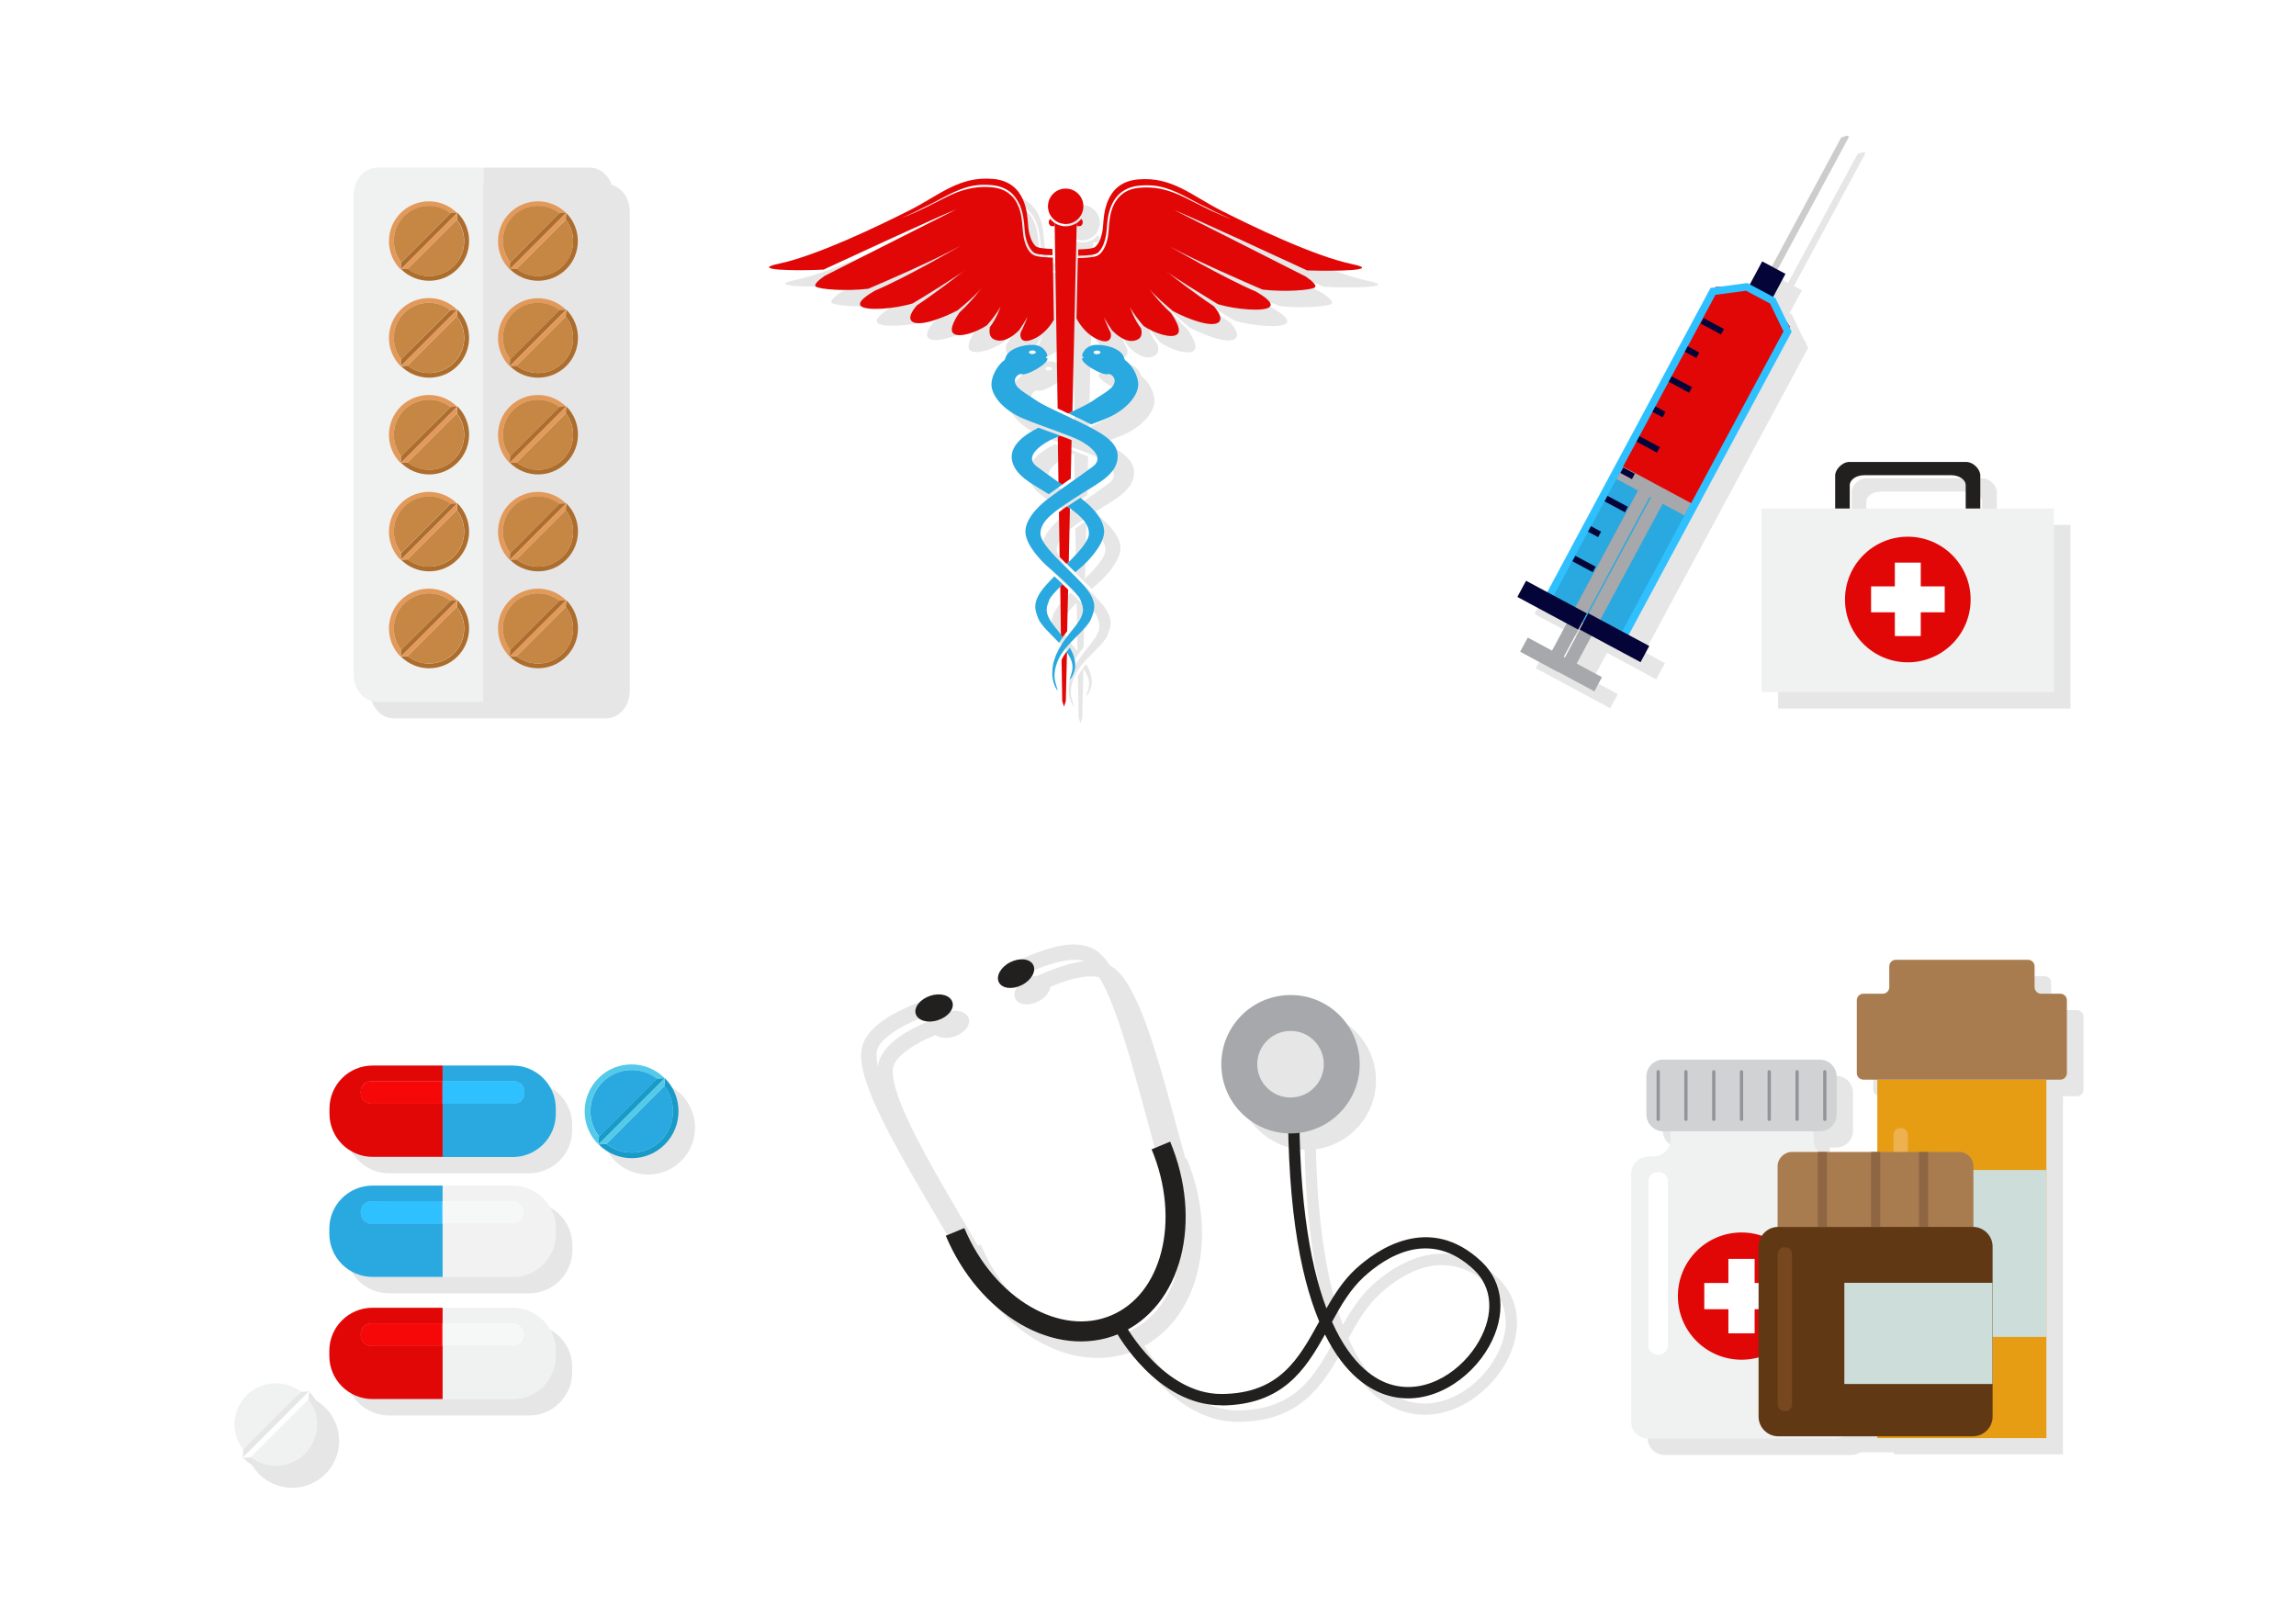 <?xml version="1.0" encoding="utf-8"?>
<!-- Generator: Adobe Illustrator 16.0.0, SVG Export Plug-In . SVG Version: 6.00 Build 0)  -->
<!DOCTYPE svg PUBLIC "-//W3C//DTD SVG 1.1//EN" "http://www.w3.org/Graphics/SVG/1.1/DTD/svg11.dtd">
<svg version="1.1" id="Layer_2" xmlns="http://www.w3.org/2000/svg" xmlns:xlink="http://www.w3.org/1999/xlink" x="0px" y="0px"
	 width="1400px" height="980px" viewBox="0 0 1400 980" enable-background="new 0 0 1400 980" xml:space="preserve">
<rect fill="#FFFFFF" width="1400" height="980"/>
<g>
	<g>
	</g>
</g>
<g>
	<g>
	</g>
</g>
<g id="Airport">
</g>
<g>
	<path fill="#E6E6E6" d="M535,196.8c2.8,3.3,20.9,1.9,31.8-1.5c7.5-4.5,26.2-16,31.4-20c-3.2,2.5-17.1,13.4-28.9,21.2
		c-2.9,3.4-5.7,7.7-2.9,9.9c4.3,3.3,18.6-2,27.8-6.9c4.4-3.6,11.8-9.9,14.6-13.8c0,0-5.4,7.7-13.4,15c-2.8,4-6.6,10.5-3.9,12.9
		c3.4,3,14.1-0.6,20.6-5c2.4-2.8,6.4-7.7,8.2-11.4c0,0-2.2,7.1-6.6,12.7c-0.7,2.6-0.8,5.7,2.3,7.1c4.9,2.2,10.4-0.8,15.3-5.7
		c1.5-2.2,3.6-5.4,5.1-8.2c0,0-2.1,5.6-4.3,9.8c-0.3,1.9-0.1,4,1.9,4.8c2.7,1.2,12.4-2.1,18.4-12.7l-0.6-37.9
		c-1.7-0.1-5.3-0.2-5.8-0.3c-4.2-0.5-6.5-0.5-9-4.1c-2.4-3.5-3.3-8.4-3.6-12.6c0-0.3,0-0.6-0.1-1.1c-0.5-7-1.5-23.3-18.8-24.8
		c-1.3-0.1-2.7-0.2-4-0.2c-3.2,0-6.4,0.3-9.5,1c-4.9,1-9.6,2.9-14.2,5.2c-4.9,2.4-9.7,5-14.6,7.3c-2.2,1-4.3,2.1-6.6,3
		c-3.8,1.6-7,2.9-7,2.9c0,0,3.2-1.4,7-3.2c2.3-1,4.5-2.2,6.7-3.3c1.4-0.7,2.9-1.4,4.3-2.1c0.5-0.3,1.1-0.5,1.6-0.8
		c9-4.6,17.4-10,27.7-11.1c1.5-0.2,2.9-0.2,4.4-0.2c1.3,0,2.7,0.1,4.1,0.2c18.4,1.6,19.6,19.3,20.1,26c0,0.4,0,0.7,0.1,1.1
		c0.4,5.6,2,10.3,4.5,13c0.6,0.7,1.3,1.4,3.4,1.9c0.6,0.1,1.3,0.3,1.9,0.3c2.1,0.3,4.3,0.4,6.4,0.4c0.1,0,0.5,0,0.8,0l-0.1-3.8
		c-4.2-0.1-8.8-0.5-10.1-1.6c-2.5-2.2-4.3-7-4.7-12.8c-0.5-5.8-0.7-26.5-21.4-28.3c-20.7-1.8-32.6,9.9-50.8,19.1
		c-18.2,9.2-56.4,27.7-79.8,32.6c-18.7,4,11.4,4.5,27.3,3.6c9.9-4.6,69.8-32.3,81-36.8c0,0-52.9,26.7-80.3,40.6
		c-3.6,2.5-6.8,5.3-5.5,6.5c2,1.8,18.6,3,32,1.4c8.5-3.6,39.9-17.1,56.3-26.2c0,0-32.8,19.2-52.1,27.3
		C538.6,190.4,533,194.4,535,196.8z"/>
	<path fill="#E6E6E6" d="M667.5,165.9c0.5,0,1.1,0,1.2,0c2.1,0,4.3-0.1,6.4-0.4c0.7-0.1,1.3-0.2,1.9-0.3c2.2-0.5,2.8-1.2,3.4-1.9
		c2.4-2.7,4-7.4,4.5-13c0-0.3,0-0.7,0.1-1.1c0.4-6.7,1.6-24.4,20.1-26c1.4-0.1,2.7-0.2,4.1-0.2c1.5,0,2.9,0.1,4.4,0.2
		c10.3,1.1,18.7,6.5,27.7,11.1c0.5,0.3,1.1,0.5,1.6,0.8c1.4,0.7,2.9,1.4,4.3,2.1c2.2,1.1,4.5,2.3,6.7,3.3c3.8,1.7,7,3.2,7,3.2
		c0,0-3.2-1.2-7-2.9c-2.2-0.9-4.4-2-6.6-3c-4.9-2.3-9.7-4.9-14.6-7.3c-4.5-2.2-9.2-4.1-14.2-5.2c-3.1-0.7-6.3-1-9.5-1
		c-1.3,0-2.6,0.1-4,0.2c-17.3,1.5-18.4,17.8-18.8,24.8c0,0.4-0.1,0.8-0.1,1.1c-0.3,4.2-1.2,9.1-3.7,12.6c-2.5,3.6-4.9,3.6-9,4.1
		c-0.5,0.1-4.5,0.3-6.1,0.3l-0.8,36.8c6,11.4,16.1,15,19,13.7c2-0.9,2.2-2.9,1.9-4.8c-2.1-4.3-4.3-9.8-4.3-9.8
		c1.5,2.8,3.6,6,5.1,8.2c4.9,4.9,10.3,7.9,15.3,5.7c3.1-1.3,3-4.5,2.3-7.1c-4.4-5.6-6.6-12.7-6.6-12.7c1.9,3.8,5.8,8.6,8.2,11.4
		c6.5,4.4,17.2,8,20.6,5c2.7-2.4-1.1-8.9-3.9-12.9c-8-7.3-13.4-15-13.4-15c2.9,3.9,10.3,10.2,14.6,13.8c9.1,4.9,23.5,10.2,27.8,6.9
		c2.8-2.2,0-6.5-2.9-9.9c-11.8-7.8-25.7-18.7-28.9-21.2c5.2,4,23.9,15.4,31.4,20c10.9,3.3,29,4.8,31.8,1.5c2-2.4-3.5-6.3-8.8-9.3
		c-19.2-8.1-52.1-27.3-52.1-27.3c16.4,9,47.8,22.5,56.3,26.2c13.4,1.6,30,0.4,32-1.4c1.3-1.2-1.9-4-5.5-6.5
		c-27.4-14-80.3-40.6-80.3-40.6c11.3,4.5,71.1,32.2,81,36.8c15.9,0.9,46,0.4,27.3-3.6c-23.4-4.9-61.6-23.4-79.8-32.6
		c-18.2-9.2-30.1-20.9-50.8-19.1c-20.7,1.8-20.9,22.5-21.4,28.3c-0.4,5.8-2.2,10.6-4.7,12.8c-1.3,1.2-6.1,1.5-10.4,1.6L667.5,165.9z
		"/>
	<circle fill="#E6E6E6" cx="659.8" cy="135.8" r="10.8"/>
	<path fill="#E6E6E6" d="M661.7,355.2L661.7,355.2c0.2,0.2,0.5,0.5,0.7,0.7c1.1,1,2.1,2.1,3.2,3.2c1.2-1,2.2-1.9,3.1-2.6
		c5-4.2,13.8-13.7,14.5-21.2c0.7-7.5-6.8-15.7-14.2-21.4c-0.1-0.1-0.2-0.1-0.2-0.2c-0.9,0.6-1.8,1.1-2.7,1.7
		c-1.9,1.2-3.7,2.4-5.3,3.5c0,0,0,0,0,0c0.6,0.4,1.2,0.8,1.8,1.3c7.3,5.3,11.2,9.5,11.4,15c0.2,4.4-5.5,10.8-12.2,17.5
		c-0.4,0.4-0.9,0.9-1.3,1.3c0,0,0,0,0,0c0.4,0.4,0.8,0.8,1.1,1.1C661.7,355.1,661.7,355.1,661.7,355.2z"/>
	<path fill="#E6E6E6" d="M662.4,320.1c-0.6-0.4-1.1-0.8-1.8-1.3c-1.8,1.2-3.5,2.4-4.9,3.5l0.4,27.4c1.4,1.4,2.8,2.8,4.2,4.2
		c0.4-0.4,0.9-0.9,1.3-1.3L662.4,320.1z"/>
	<path fill="#E6E6E6" d="M657.9,366.2C657.9,366.2,657.9,366.2,657.9,366.2c-0.3-0.3-0.5-0.5-0.7-0.7c-0.2-0.2-0.4-0.4-0.6-0.6
		c0,0,0,0-0.1-0.1v0c-1.2-1.2-2.5-2.3-3.7-3.4c-1.6,1.6-3.2,3.2-4.6,4.8c-9.8,10.7-7.1,16-5.1,21.1c1.6,4,7.6,9.3,12.6,14.6
		c0.4-0.7,0.9-1.4,1.4-2.1c0,0,0,0,0-0.1c0.3-0.4,0.6-0.9,0.9-1.3c0,0,0,0,0-0.1c0.9-1.2,1.8-2.4,2.7-3.5l0.6-25.4
		C660.2,368.6,659.1,367.4,657.9,366.2C657.9,366.3,657.9,366.2,657.9,366.2L657.9,366.2z M655.1,394.8c-1.1-1.4-2.3-2.8-3.3-4.2
		c-5.8-7.9-3.3-11.1-2.1-14.7c0.5-1.6,3.4-4.8,6.8-8.2l0.5,29.5C656.3,396.4,655.7,395.6,655.1,394.8z"/>
	<path fill="#E6E6E6" d="M655.1,275.1c-1.4-0.5-2.9-1.1-4.5-1.6c-2.3-0.8-4.8-1.7-7.3-2.7c-1.3,0.7-2.6,1.4-3.8,2.1
		c-7.2,4.1-15.3,11.1-11.6,20.3c2.9,7.2,10.3,11.1,16.5,15c1.7,1.1,3.5,2.2,5.2,3.2c1.9-1.4,4-2.9,6.3-4.5c0.6-0.4,1.2-0.9,1.8-1.3
		c0,0,0,0,0,0c1.3-0.9,2.5-1.8,3.8-2.7c0.5-0.3,1-0.7,1.5-1l0.5-23.5c-1.9-0.8-4.2-1.7-6.8-2.6c0,0,0,0,0,0
		C656.1,275.5,655.6,275.3,655.1,275.1z M642.1,294.5c-7.8-5.8,2.3-12.8,7.9-15.8c1.2-0.7,3-1.4,5-2.3l0.4,27.7
		C650.7,300.7,645.9,297.4,642.1,294.5z"/>
	<path fill="#E6E6E6" d="M663,423.9c0.3-0.3,0.5-0.7,0.7-1c2-3.7,2.6-7.2,1.5-11.2c-0.5-1.8-1.2-3.6-2.1-5.2
		c-0.2-0.5-0.5-0.9-0.8-1.4c-0.6,0.7-1.2,1.4-1.8,2.2v0c-0.1,0.1-0.1,0.2-0.2,0.3c0,0,0,0,0,0c0,0-0.1,0.1-0.1,0.1
		c-1.2,1.6-2.2,3.2-2.9,4.7l0.4,25.2l1.1,3.5l1.1-3.5l0.7-29.7c1.5,2.1,2.8,4.4,3.3,7c0.6,3.2-0.5,6.7-1.7,9.7
		C662.4,424.4,662.8,424.1,663,423.9z"/>
	<path fill="#E6E6E6" d="M703.9,243.3c-0.8-7.3-6-12.5-7.4-13.4c-1.4-0.9-0.5-2.1-2.7-4.6c-2.2-2.5-8-5.2-15.2-5.1
		c-7.3,0.1-9.4,6.6-8.6,7c0.7,0.3,0.8,1,0.8,1c-1.8-0.3-1.3,1.9,2.3,4.6c3.6,2.7,10.1,5.8,12,5.3c1.4-0.4,2.8,0.3,3.7,1.5
		c0.4,0.5,0.7,1.1,0.8,1.7c0.1,0.5,0.1,1.1,0,1.6c-0.4,2.6-2.9,4.4-4.7,5.7c-2.6,1.9-5.5,3.5-8.1,5.4c-2.8,2-7.4,4.2-12.8,6.8
		l2.6-113h1.9c1,0,1.8-1.1,1.8-2.4c0-0.9-0.4-1.6-0.9-2c-0.9,1.1-1.9,2-3.1,2.7c-0.2,0.1-0.4,0.2-0.5,0.3c-0.2,0.1-0.4,0.2-0.6,0.3
		c-0.2,0.1-0.4,0.2-0.5,0.2c-0.2,0.1-0.4,0.2-0.6,0.2c-0.2,0.1-0.4,0.1-0.6,0.2c-0.2,0.1-0.4,0.1-0.7,0.2c-0.2,0.1-0.4,0.1-0.6,0.1
		c-0.2,0-0.4,0.1-0.6,0.1h0c-0.5,0.1-1.1,0.1-1.6,0.1c-0.5,0-1.1,0-1.6-0.1h0c-0.2,0-0.4-0.1-0.6-0.1c-0.2,0-0.4-0.1-0.6-0.1
		c-0.2-0.1-0.4-0.1-0.6-0.2c-0.2-0.1-0.4-0.1-0.6-0.2c-0.2-0.1-0.4-0.2-0.6-0.2c-0.2-0.1-0.4-0.2-0.5-0.2c-0.2-0.1-0.4-0.2-0.6-0.3
		c-0.2-0.1-0.4-0.2-0.5-0.3c-1.2-0.7-2.2-1.6-3.1-2.7c-0.5,0.4-0.9,1.2-0.9,2c0,1.3,0.8,2.4,1.8,2.4h1.8l1.8,111.2
		c1.4,0.7,2.9,1.4,4.4,2.1c0.7,0.3,1.4,0.7,2.2,1c4.5,2.1,9.2,4.3,13.8,6.7c3-1.1,6.1-2.3,9-3.5
		C696.8,260.2,704.7,250.6,703.9,243.3z M678.9,226c-1.2,0-2.1-0.5-2.1-1.1s0.9-1.1,2.1-1.1s2.1,0.5,2.1,1.1S680,226,678.9,226z"/>
	<path fill="#E6E6E6" d="M691.5,287.5c-0.3-6.9-7.2-11.5-12.6-14.6c-13.1-7.5-30.5-14.1-37.2-18.8c-2.7-1.9-5.5-3.5-8.1-5.4
		c-1.8-1.3-4.3-3.1-4.7-5.7c-0.1-0.5-0.1-1.1,0-1.6c0.1-0.6,0.4-1.2,0.8-1.7c0.9-1.2,2.3-1.9,3.7-1.5c1.9,0.6,8.4-2.6,12-5.3
		c3.6-2.7,4.1-4.9,2.3-4.6c0,0,0.1-0.7,0.8-1s-1.4-6.9-8.6-7c-7.3-0.1-13,2.6-15.2,5.1c-2.2,2.5-1.3,3.7-2.7,4.6
		c-1.4,0.9-6.6,6.1-7.4,13.4s7.1,16.9,19.7,22c12.7,5.2,28.6,10.2,34.2,13.3c5.6,3,15.6,10,7.9,15.8c-7.8,5.8-19.4,13.7-26.9,19.3
		c-7.5,5.6-14.9,13.8-14.2,21.4s9.6,17.1,14.5,21.2c5,4.2,17.8,15.8,19,19.4s3.7,6.9-2.1,14.7c-0.4,0.5-0.8,1.1-1.2,1.6
		c-2.3,2.9-4.7,5.8-6.8,8.8c-2.4,3.5-4.5,7.2-5.8,11.3c-0.7,2.1-1.1,4.4-1.2,6.6c-0.1,1.2-0.1,2.4,0,3.6c0.2,2.2,0.8,4.6,1.8,6.6
		c0.7,1.2,1.4,2.5,1.4,2.4c0.2-0.2-1.5-5.2-1.8-7.4c-0.5-3.7,0.5-10.7,5.7-17.5c5.2-6.9,14.5-13.9,16.5-19.1
		c2-5.2,4.7-10.5-5.1-21.1c-9.8-10.7-26.1-23.8-25.8-31.2c0.3-7.4,7.6-12.7,20.7-21.2c5.3-3.5,10.9-6.6,16.2-10.3
		C686.7,299.7,691.8,294.7,691.5,287.5z M639.5,223.7c1.2,0,2.1,0.5,2.1,1.1s-0.9,1.1-2.1,1.1c-1.2,0-2.1-0.5-2.1-1.1
		S638.3,223.7,639.5,223.7z"/>
	<g>
		<path fill="#29A9E0" d="M588.3,165.4c0.3-0.2,0.5-0.4,0.7-0.6C589,164.8,588.8,165,588.3,165.4z"/>
		<path fill="#29A9E0" d="M711.4,165.5c-0.4-0.4-0.7-0.6-0.7-0.6C710.9,165.1,711.2,165.3,711.4,165.5z"/>
		<path fill="#E20707" d="M606.2,207c4.9,2.2,10.4-0.8,15.3-5.7c1.5-2.2,3.6-5.4,5.1-8.2c0,0-2.1,5.6-4.3,9.8
			c-0.3,1.9-0.1,4,1.9,4.8c2.7,1.2,12.4-2.1,18.4-12.7l-0.6-37.9c-1.7-0.1-5.3-0.2-5.8-0.3c-4.2-0.5-6.5-0.5-9-4.1
			c-2.4-3.5-3.3-8.4-3.6-12.6c0-0.3,0-0.6-0.1-1.1c-0.5-7-1.5-23.3-18.8-24.8c-1.3-0.1-2.7-0.2-4-0.2c-3.2,0-6.4,0.3-9.5,1
			c-4.9,1-9.6,2.9-14.2,5.2c-4.9,2.4-9.7,5-14.6,7.3c-2.2,1-4.3,2.1-6.6,3c-3.8,1.6-7,2.9-7,2.9c0,0,3.2-1.4,7-3.2
			c2.3-1,4.5-2.2,6.7-3.3c1.4-0.7,2.9-1.4,4.3-2.1c0.5-0.3,1.1-0.5,1.6-0.8c9-4.6,17.4-10,27.7-11.1c1.5-0.2,2.9-0.2,4.4-0.2
			c1.3,0,2.7,0.1,4.1,0.2c18.4,1.6,19.6,19.3,20.1,26c0,0.4,0,0.7,0.1,1.1c0.4,5.6,2,10.3,4.5,13c0.6,0.7,1.3,1.4,3.4,1.9
			c0.6,0.1,1.3,0.3,1.9,0.3c2.1,0.3,4.3,0.4,6.4,0.4c0.1,0,0.5,0,0.8,0l-0.1-3.8c-4.2-0.1-8.8-0.5-10.1-1.6c-2.5-2.2-4.3-7-4.7-12.8
			c-0.5-5.8-0.7-26.5-21.4-28.3c-20.7-1.8-32.6,9.9-50.8,19.1c-18.2,9.2-56.4,27.7-79.8,32.6c-18.7,4,11.4,4.5,27.3,3.6
			c9.9-4.6,69.8-32.3,81-36.8c0,0-52.9,26.7-80.3,40.6c-3.6,2.5-6.8,5.3-5.5,6.5c2,1.8,18.6,3,32,1.4c8.5-3.6,39.9-17.1,56.3-26.2
			c0,0-32.8,19.2-52.1,27.3c-5.2,3-10.8,6.9-8.8,9.3c2.8,3.3,20.9,1.9,31.8-1.5c7.5-4.5,26.2-16,31.4-20c0.4-0.4,0.7-0.6,0.7-0.6
			c-0.2,0.2-0.4,0.3-0.7,0.6c-3.2,2.5-17.1,13.4-28.9,21.2c-2.9,3.4-5.7,7.7-2.9,9.9c4.3,3.3,18.6-2,27.8-6.9
			c4.4-3.6,11.8-9.9,14.6-13.8c0,0-5.4,7.7-13.4,15c-2.8,4-6.6,10.5-3.9,12.9c3.4,3,14.1-0.6,20.6-5c2.4-2.8,6.4-7.7,8.2-11.4
			c0,0-2.2,7.1-6.6,12.7C603.2,202.5,603.1,205.6,606.2,207z"/>
		<path fill="#E20707" d="M824.6,161.1c-23.4-4.9-61.6-23.4-79.8-32.6c-18.2-9.2-30.1-20.9-50.8-19.1c-20.7,1.8-20.9,22.5-21.4,28.3
			c-0.4,5.8-2.2,10.6-4.7,12.8c-1.3,1.2-6.1,1.5-10.4,1.6l-0.1,3.8c0.5,0,1.1,0,1.2,0c2.1,0,4.3-0.1,6.4-0.4
			c0.7-0.1,1.3-0.2,1.9-0.3c2.2-0.5,2.8-1.2,3.4-1.9c2.4-2.7,4-7.4,4.5-13c0-0.3,0-0.7,0.1-1.1c0.4-6.7,1.6-24.4,20.1-26
			c1.4-0.1,2.7-0.2,4.1-0.2c1.5,0,2.9,0.1,4.4,0.2c10.3,1.1,18.7,6.5,27.7,11.1c0.5,0.3,1.1,0.5,1.6,0.8c1.4,0.7,2.9,1.4,4.3,2.1
			c2.2,1.1,4.5,2.3,6.7,3.3c3.8,1.7,7,3.2,7,3.2c0,0-3.2-1.2-7-2.9c-2.2-0.9-4.4-2-6.6-3c-4.9-2.3-9.7-4.9-14.6-7.3
			c-4.5-2.2-9.2-4.1-14.2-5.2c-3.1-0.7-6.3-1-9.5-1c-1.3,0-2.6,0.1-4,0.2c-17.3,1.5-18.4,17.8-18.8,24.8c0,0.4-0.1,0.8-0.1,1.1
			c-0.3,4.2-1.2,9.1-3.7,12.6c-2.5,3.6-4.9,3.6-9,4.1c-0.5,0.1-4.5,0.3-6.1,0.3l-0.8,36.8c6,11.4,16.1,15,19,13.7
			c2-0.9,2.2-2.9,1.9-4.8c-2.1-4.3-4.3-9.8-4.3-9.8c1.5,2.8,3.6,6,5.1,8.2c4.9,4.9,10.3,7.9,15.3,5.7c3.1-1.3,3-4.5,2.3-7.1
			c-4.4-5.6-6.6-12.7-6.6-12.7c1.9,3.8,5.8,8.6,8.2,11.4c6.5,4.4,17.2,8,20.6,5c2.7-2.4-1.1-8.9-3.9-12.9c-8-7.3-13.4-15-13.4-15
			c2.9,3.9,10.3,10.2,14.6,13.8c9.1,4.9,23.5,10.2,27.8,6.9c2.8-2.2,0-6.5-2.9-9.9c-11.8-7.8-25.7-18.7-28.9-21.2
			c-0.3-0.2-0.5-0.4-0.7-0.6c0,0,0.2,0.2,0.7,0.6c5.2,4,23.9,15.4,31.4,20c10.9,3.3,29,4.8,31.8,1.5c2-2.4-3.5-6.3-8.8-9.3
			c-19.2-8.1-52.1-27.3-52.1-27.3c16.4,9,47.8,22.5,56.3,26.2c13.4,1.6,30,0.4,32-1.4c1.3-1.2-1.9-4-5.5-6.5
			c-27.4-14-80.3-40.6-80.3-40.6c11.3,4.5,71.1,32.2,81,36.8C813.2,165.5,843.3,165,824.6,161.1z"/>
		<path fill="#E20707" d="M648.2,137.9L648.2,137.9c-3.1-0.4-5.9-2-7.8-4.4c-0.5,0.4-0.9,1.2-0.9,2c0,1.3,0.8,2.4,1.8,2.4h1.8l0-1.9
			C644.5,136.9,646.3,137.6,648.2,137.9z"/>
		<path fill="#E20707" d="M656.5,137.9h1.9c1,0,1.8-1.1,1.8-2.4c0-0.9-0.4-1.6-0.9-2c-1.9,2.4-4.7,4-7.9,4.4h0
			c1.9-0.3,3.6-0.9,5.1-1.9L656.5,137.9z"/>
		<circle fill="#E20707" cx="649.8" cy="125.8" r="10.8"/>
		<path fill="#E20707" d="M645,266.3l0.4,27.8c0.7,0.5,1.4,1,2.1,1.5c-0.6,0.4-1.2,0.9-1.8,1.3c1.9-1.3,3.8-2.7,5.7-4
			c0.5-0.3,1-0.7,1.5-1l0.5-23.5c-2.3-1-5.2-2-8.4-3.2v0c0.5,0.2,1.1,0.4,1.6,0.6C646,265.9,645.5,266.1,645,266.3z"/>
		<path fill="#E20707" d="M646.9,387.3c0.3,0.4,0.7,0.9,1,1.3c-0.3,0.4-0.6,0.9-0.9,1.3c1.2-1.7,2.4-3.3,3.7-4.9l0.6-25.4
			c-1.1-1.1-2.3-2.3-3.5-3.4c-0.4,0.4-0.9,0.9-1.3,1.3L646.9,387.3z"/>
		<path fill="#29A9E0" d="M646.5,354.9L646.5,354.9C646.5,354.9,646.6,355,646.5,354.9C646.6,355,646.5,354.9,646.5,354.9z"/>
		<path fill="#29A9E0" d="M647.2,355.6c0.2,0.2,0.4,0.4,0.6,0.6C647.6,356,647.4,355.8,647.2,355.6z"/>
		<path fill="#29A9E0" d="M651.7,345.2L651.7,345.2c0,0-0.1-0.1-0.1-0.1C651.7,345.1,651.7,345.1,651.7,345.2z"/>
		<path fill="#E20707" d="M651.7,342.6l0.7-32.5c-0.6-0.4-1.1-0.8-1.8-1.3c-1.8,1.2-3.5,2.4-4.9,3.5l0.4,27.4
			c1.4,1.4,2.8,2.8,4.2,4.2C650.8,343.5,651.3,343,651.7,342.6z"/>
		<path fill="#E20707" d="M653.9,250.9l2.6-113l0-1.9c-1.5,1-3.3,1.7-5.1,1.9c-0.5,0.1-1.1,0.1-1.6,0.1c-0.5,0-1.1,0-1.6-0.1
			c-1.9-0.3-3.6-0.9-5.1-1.9l0,1.9l1.8,111.2c1.4,0.7,2.9,1.4,4.4,2.1c0.7,0.3,1.4,0.7,2.2,1c0,0-0.1,0-0.1,0
			C652.2,251.7,653,251.3,653.9,250.9z"/>
		<path fill="#E20707" d="M650.2,397.6c-1.2,1.6-2.2,3.2-2.9,4.7l0.4,25.2l1.1,3.5l1.1-3.5l0.7-29.7c-0.1-0.1-0.2-0.2-0.2-0.3
			C650.3,397.6,650.3,397.6,650.2,397.6z"/>
		<path fill="#29A9E0" d="M650.5,397.2c-0.1,0.1-0.1,0.2-0.2,0.3C650.4,397.4,650.5,397.3,650.5,397.2L650.5,397.2z"/>
		<path fill="#29A9E0" d="M647.1,390C647.1,390,647.1,390,647.1,390c0.3-0.5,0.7-0.9,1-1.4c-0.3-0.4-0.7-0.9-1-1.3
			c-0.6-0.8-1.3-1.7-1.9-2.5c-1.1-1.4-2.3-2.8-3.3-4.2c-5.8-7.9-3.3-11.1-2.1-14.7c0.5-1.6,3.4-4.9,6.9-8.3c0.4-0.4,0.9-0.9,1.3-1.3
			h0c0,0,0,0-0.1-0.1c-0.2-0.2-0.4-0.4-0.6-0.6c-0.2-0.2-0.4-0.4-0.6-0.6c0,0,0,0-0.1-0.1c-1.2-1.2-2.5-2.3-3.7-3.4
			c-1.6,1.6-3.2,3.2-4.6,4.8c-9.8,10.7-7.1,16-5.1,21.1c1.6,4,7.6,9.3,12.6,14.6C646.2,391.4,646.6,390.7,647.1,390z"/>
		<path fill="#29A9E0" d="M639.5,301.4c1.9-1.4,4-2.9,6.3-4.5c0.6-0.4,1.2-0.9,1.8-1.3c-0.7-0.5-1.4-1-2.1-1.5
			c-4.8-3.4-9.6-6.8-13.4-9.7c-7.8-5.8,2.3-12.8,7.9-15.8c1.2-0.7,3-1.5,5.1-2.3c0.5-0.2,1-0.4,1.5-0.6c-0.5-0.2-1-0.4-1.6-0.6
			c-1.4-0.5-2.9-1.1-4.5-1.6c-2.3-0.8-4.8-1.7-7.3-2.7c-1.3,0.7-2.6,1.4-3.8,2.1c-7.2,4.1-15.3,11.1-11.6,20.3
			c2.9,7.2,10.3,11.1,16.5,15C636.1,299.3,637.8,300.4,639.5,301.4z"/>
		<path fill="#29A9E0" d="M653.1,396.4c-0.2-0.5-0.5-0.9-0.8-1.4c-0.6,0.7-1.2,1.4-1.8,2.2c-0.1,0.1-0.2,0.2-0.2,0.3c0,0,0,0,0,0
			l0,0c0.1,0.1,0.2,0.2,0.2,0.3c1.5,2.1,2.8,4.4,3.3,7c0.6,3.2-0.5,6.7-1.7,9.7c0.2-0.1,0.6-0.5,0.8-0.7c0.3-0.3,0.5-0.7,0.7-1
			c2-3.7,2.6-7.2,1.5-11.2C654.7,399.8,654,398.1,653.1,396.4z"/>
		<path fill="#29A9E0" d="M686.5,220c-1.4-0.9-0.5-2.1-2.7-4.6c-2.2-2.5-8-5.2-15.2-5.1c-7.3,0.1-9.4,6.6-8.6,7c0.7,0.3,0.8,1,0.8,1
			c-1.8-0.3-1.3,1.9,2.3,4.6c3.6,2.7,10.1,5.8,12,5.3c1.4-0.4,2.8,0.3,3.7,1.5c0.4,0.5,0.7,1.1,0.8,1.7c0.1,0.5,0.1,1.1,0,1.6
			c-0.4,2.6-2.9,4.4-4.7,5.7c-2.6,1.9-5.5,3.5-8.1,5.4c-2.8,2-7.4,4.2-12.8,6.8c-0.8,0.4-1.7,0.8-2.6,1.2c0,0,0.1,0,0.1,0
			c4.5,2.1,9.2,4.3,13.8,6.7c3-1.1,6.1-2.3,9-3.5c12.7-5.2,20.5-14.7,19.7-22C693.1,226,687.9,220.9,686.5,220z M668.9,216
			c-1.2,0-2.1-0.5-2.1-1.1s0.9-1.1,2.1-1.1s2.1,0.5,2.1,1.1S670,216,668.9,216z"/>
		<path fill="#29A9E0" d="M659,303.8c-0.1-0.1-0.2-0.1-0.2-0.2c-0.9,0.6-1.8,1.1-2.7,1.7c-1.9,1.2-3.7,2.4-5.3,3.5c0,0,0,0,0,0
			c0.6,0.4,1.2,0.8,1.8,1.3c7.3,5.3,11.2,9.5,11.4,15c0.2,4.4-5.5,10.8-12.2,17.5c-0.4,0.4-0.9,0.9-1.3,1.3c0,0,0,0,0,0
			c0.4,0.4,0.8,0.8,1.1,1.1c0,0,0.1,0.1,0.1,0.1c0.2,0.2,0.5,0.5,0.7,0.7c1.1,1,2.1,2.1,3.2,3.2c1.2-1,2.2-1.9,3.1-2.6
			c5-4.2,13.8-13.7,14.5-21.2C673.9,317.6,666.5,309.4,659,303.8z"/>
		<path fill="#29A9E0" d="M668.9,262.9c-13.1-7.5-30.5-14.1-37.2-18.8c-2.7-1.9-5.5-3.5-8.1-5.4c-1.8-1.3-4.3-3.1-4.7-5.7
			c-0.1-0.5-0.1-1.1,0-1.6c0.1-0.6,0.4-1.2,0.8-1.7c0.9-1.2,2.3-1.9,3.7-1.5c1.9,0.6,8.4-2.6,12-5.3c3.6-2.7,4.1-4.9,2.3-4.6
			c0,0,0.1-0.7,0.8-1s-1.4-6.9-8.6-7c-7.3-0.1-13,2.6-15.2,5.1c-2.2,2.5-1.3,3.7-2.7,4.6c-1.4,0.9-6.6,6.1-7.4,13.4
			s7.1,16.9,19.7,22c12.7,5.2,28.6,10.2,34.2,13.3c5.6,3,15.6,10,7.9,15.8c-7.8,5.8-19.4,13.7-26.9,19.3
			c-7.5,5.6-14.9,13.8-14.2,21.4s9.6,17.1,14.5,21.2c5,4.2,17.8,15.8,19,19.4s3.7,6.9-2.1,14.7c-0.4,0.5-0.8,1.1-1.2,1.6
			c-2.3,2.9-4.7,5.8-6.8,8.8c-2.4,3.5-4.5,7.2-5.8,11.3c-0.7,2.1-1.1,4.4-1.2,6.6c-0.1,1.2-0.1,2.4,0,3.6c0.2,2.2,0.8,4.6,1.8,6.6
			c0.7,1.2,1.4,2.5,1.4,2.4c0.2-0.2-1.5-5.2-1.8-7.4c-0.5-3.7,0.5-10.7,5.7-17.5c5.2-6.9,14.5-13.9,16.5-19.1
			c2-5.2,4.7-10.5-5.1-21.1c-9.8-10.7-26.1-23.8-25.8-31.2c0.3-7.4,7.6-12.7,20.7-21.2c5.3-3.5,10.9-6.6,16.2-10.3
			c5.5-3.8,10.5-8.8,10.2-16C681.2,270.6,674.3,266,668.9,262.9z M629.5,213.7c1.2,0,2.1,0.5,2.1,1.1s-0.9,1.1-2.1,1.1
			c-1.2,0-2.1-0.5-2.1-1.1S628.3,213.7,629.5,213.7z"/>
	</g>
</g>
<g>
	<path fill="#E6E6E6" d="M240.1,438.1h64.7h64.7c8,0,14.5-7.5,14.5-16.7V128.9c0-9.2-6.5-16.7-14.5-16.7h-64.7h-64.7
		c-8,0-14.5,7.5-14.5,16.7v292.4C225.6,430.6,232.1,438.1,240.1,438.1z"/>
	<g>
		<g>
			<path fill="#F0F1F1" d="M230.1,102.2c-8,0-14.5,7.5-14.5,16.7v292.4c0,9.2,6.5,16.7,14.5,16.7h64.7V102.2H230.1z"/>
			<path fill="#E6E6E6" d="M359.5,102.2h-64.7v325.9h64.7c8,0,14.5-7.5,14.5-16.7V118.9C374,109.7,367.5,102.2,359.5,102.2z"/>
		</g>
		<g>
			<g>
				<path fill="#E2995A" d="M311.1,160.1c-6.5-8.4-5.9-20.5,1.8-28.2c7.7-7.7,19.8-8.3,28.2-1.8l0,0l4.1-0.2
					c-9.5-9.5-24.9-9.5-34.4,0c-9.5,9.5-9.5,24.9,0,34.4L311.1,160.1L311.1,160.1z"/>
				<path fill="#AD6D2D" d="M345.2,129.8l-0.2,4.1l0,0c6.5,8.4,5.9,20.5-1.8,28.2c-7.7,7.7-19.8,8.3-28.2,1.8l0,0l-4.1,0.2
					c9.5,9.5,24.9,9.5,34.4,0C354.7,154.7,354.7,139.3,345.2,129.8z"/>
				<path fill="#C58743" d="M312.9,131.8c-7.7,7.7-8.3,19.8-1.8,28.2l30-30C332.7,123.5,320.6,124.1,312.9,131.8z"/>
				<path fill="#C58743" d="M343.2,162.2c7.7-7.7,8.3-19.8,1.8-28.2l-30,30C323.4,170.5,335.5,169.9,343.2,162.2z"/>
				<polygon fill="#AD6D2D" points="345.2,129.8 341.1,130 341.1,130 311.1,160.1 311.1,160.1 310.8,164.2 				"/>
				<polygon fill="#E2995A" points="315,164 345,133.9 345,133.9 345.2,129.8 310.8,164.2 315,164 				"/>
			</g>
			<g>
				<path fill="#E2995A" d="M244.6,160.1c-6.5-8.4-5.9-20.5,1.8-28.2c7.7-7.7,19.8-8.3,28.2-1.8l0,0l4.1-0.2
					c-9.5-9.5-24.9-9.5-34.4,0c-9.5,9.5-9.5,24.9,0,34.4L244.6,160.1L244.6,160.1z"/>
				<path fill="#AD6D2D" d="M278.6,133.9L278.6,133.9c6.5,8.4,5.9,20.5-1.8,28.2c-7.7,7.7-19.8,8.3-28.2,1.8l0,0l-4.1,0.2
					c9.5,9.5,24.9,9.5,34.4,0c9.5-9.5,9.5-24.9,0-34.4L278.6,133.9z"/>
				<path fill="#C58743" d="M246.4,131.8c-7.7,7.7-8.3,19.8-1.8,28.2l30-30C266.3,123.5,254.1,124.1,246.4,131.8z"/>
				<path fill="#C58743" d="M276.7,162.2c7.7-7.7,8.3-19.8,1.8-28.2l-30,30C256.9,170.5,269,169.9,276.7,162.2z"/>
				<polygon fill="#AD6D2D" points="278.8,129.8 274.7,130 274.7,130 244.6,160.1 244.6,160.1 244.4,164.2 				"/>
				<polygon fill="#E2995A" points="248.5,164 278.5,133.9 278.6,133.9 278.8,129.8 244.4,164.2 248.5,164 				"/>
				<path fill="#E2995A" d="M244.6,219.1c-6.5-8.4-5.9-20.5,1.8-28.2c7.7-7.7,19.8-8.3,28.2-1.8l0,0l4.1-0.2
					c-9.5-9.5-24.9-9.5-34.4,0c-9.5,9.5-9.5,24.9,0,34.4L244.6,219.1L244.6,219.1z"/>
				<path fill="#AD6D2D" d="M278.6,193L278.6,193c6.5,8.4,5.9,20.5-1.8,28.2c-7.7,7.7-19.8,8.3-28.2,1.8l0,0l-4.1,0.2
					c9.5,9.5,24.9,9.5,34.4,0c9.5-9.5,9.5-24.9,0-34.4L278.6,193z"/>
				<path fill="#C58743" d="M246.4,190.9c-7.7,7.7-8.3,19.8-1.8,28.2l30-30C266.3,182.6,254.1,183.2,246.4,190.9z"/>
				<path fill="#C58743" d="M276.7,221.2c7.7-7.7,8.3-19.8,1.8-28.2l-30,30C256.9,229.5,269,228.9,276.7,221.2z"/>
				<polygon fill="#AD6D2D" points="278.8,188.9 274.7,189.1 274.7,189.1 244.6,219.1 244.6,219.2 244.4,223.3 				"/>
				<polygon fill="#E2995A" points="248.5,223 278.5,193 278.6,193 278.8,188.9 244.4,223.3 248.5,223 				"/>
				<path fill="#E2995A" d="M244.6,278.2c-6.5-8.4-5.9-20.5,1.8-28.2c7.7-7.7,19.8-8.3,28.2-1.8l0,0l4.1-0.2
					c-9.5-9.5-24.9-9.5-34.4,0c-9.5,9.5-9.5,24.9,0,34.4L244.6,278.2L244.6,278.2z"/>
				<path fill="#AD6D2D" d="M278.6,252L278.6,252c6.5,8.4,5.9,20.5-1.8,28.2c-7.7,7.7-19.8,8.3-28.2,1.8l0,0l-4.1,0.2
					c9.5,9.5,24.9,9.5,34.4,0c9.5-9.5,9.5-24.9,0-34.4L278.6,252z"/>
				<path fill="#C58743" d="M246.4,250c-7.7,7.7-8.3,19.8-1.8,28.2l30-30C266.3,241.7,254.1,242.3,246.4,250z"/>
				<path fill="#C58743" d="M276.7,280.3c7.7-7.7,8.3-19.8,1.8-28.2l-30,30C256.9,288.6,269,288,276.7,280.3z"/>
				<polygon fill="#AD6D2D" points="278.8,247.9 274.7,248.2 274.7,248.2 244.6,278.2 244.6,278.2 244.4,282.3 				"/>
				<polygon fill="#E2995A" points="248.5,282.1 278.5,252 278.6,252 278.8,247.9 244.4,282.3 248.5,282.1 				"/>
				<path fill="#E2995A" d="M244.6,337.3c-6.5-8.4-5.9-20.5,1.8-28.2c7.7-7.7,19.8-8.3,28.2-1.8l0,0l4.1-0.2
					c-9.5-9.5-24.9-9.5-34.4,0c-9.5,9.5-9.5,24.9,0,34.4L244.6,337.3L244.6,337.3z"/>
				<path fill="#AD6D2D" d="M278.6,311.1L278.6,311.1c6.5,8.4,5.9,20.5-1.8,28.2c-7.7,7.7-19.8,8.3-28.2,1.8l0,0l-4.1,0.2
					c9.5,9.5,24.9,9.5,34.4,0c9.5-9.5,9.5-24.9,0-34.4L278.6,311.1z"/>
				<path fill="#C58743" d="M246.4,309c-7.7,7.7-8.3,19.8-1.8,28.2l30-30C266.3,300.7,254.1,301.3,246.4,309z"/>
				<path fill="#C58743" d="M276.7,339.3c7.7-7.7,8.3-19.8,1.8-28.2l-30,30C256.9,347.6,269,347.1,276.7,339.3z"/>
				<polygon fill="#AD6D2D" points="278.8,307 274.7,307.2 274.7,307.2 244.6,337.3 244.6,337.3 244.4,341.4 				"/>
				<polygon fill="#E2995A" points="248.5,341.1 278.5,311.1 278.6,311.1 278.8,307 244.4,341.4 248.5,341.2 				"/>
				<path fill="#E2995A" d="M244.6,396.3c-6.5-8.4-5.9-20.5,1.8-28.2c7.7-7.7,19.8-8.3,28.2-1.8l0,0l4.1-0.2
					c-9.5-9.5-24.9-9.5-34.4,0c-9.5,9.5-9.5,24.9,0,34.4L244.6,396.3L244.6,396.3z"/>
				<path fill="#AD6D2D" d="M278.6,370.2L278.6,370.2c6.5,8.4,5.9,20.5-1.8,28.2c-7.7,7.7-19.8,8.3-28.2,1.8l0,0l-4.1,0.2
					c9.5,9.5,24.9,9.5,34.4,0s9.5-24.9,0-34.4L278.6,370.2z"/>
				<path fill="#C58743" d="M246.4,368.1c-7.7,7.7-8.3,19.8-1.8,28.2l30-30C266.3,359.8,254.1,360.4,246.4,368.1z"/>
				<path fill="#C58743" d="M276.7,398.4c7.7-7.7,8.3-19.8,1.8-28.2l-30,30C256.9,406.7,269,406.1,276.7,398.4z"/>
				<polygon fill="#AD6D2D" points="278.8,366.1 274.7,366.3 274.7,366.3 244.6,396.3 244.6,396.3 244.4,400.4 				"/>
				<polygon fill="#E2995A" points="248.5,400.2 278.5,370.2 278.6,370.2 278.8,366.1 244.4,400.4 248.5,400.2 				"/>
				<path fill="#E2995A" d="M311.1,219.2L311.1,219.2c-6.5-8.4-5.9-20.5,1.8-28.2c7.7-7.7,19.8-8.3,28.2-1.8l0,0l4.1-0.2
					c-9.5-9.5-24.9-9.5-34.4,0c-9.5,9.5-9.5,24.9,0,34.4L311.1,219.2z"/>
				<path fill="#AD6D2D" d="M345,193c6.5,8.4,5.9,20.5-1.8,28.2c-7.7,7.7-19.8,8.3-28.2,1.8l0,0l-4.1,0.2c9.5,9.5,24.9,9.5,34.4,0
					c9.5-9.5,9.5-24.9,0-34.4L345,193L345,193z"/>
				<path fill="#C58743" d="M312.9,190.9c-7.7,7.7-8.3,19.8-1.8,28.2l30-30C332.7,182.6,320.6,183.2,312.9,190.9z"/>
				<path fill="#C58743" d="M343.2,221.2c7.7-7.7,8.3-19.8,1.8-28.2l-30,30C323.4,229.5,335.5,228.9,343.2,221.2z"/>
				<polygon fill="#AD6D2D" points="341.1,189.1 311.1,219.1 311.1,219.2 310.8,223.3 345.2,188.9 341.1,189.1 				"/>
				<polygon fill="#E2995A" points="310.8,223.3 315,223 315,223 345,193 345,193 345.2,188.9 				"/>
				<path fill="#E2995A" d="M311.1,278.2c-6.5-8.4-5.9-20.5,1.8-28.2c7.7-7.7,19.8-8.3,28.2-1.8l0,0l4.1-0.2
					c-9.5-9.5-24.9-9.5-34.4,0c-9.5,9.5-9.5,24.9,0,34.4L311.1,278.2L311.1,278.2z"/>
				<path fill="#AD6D2D" d="M345,252L345,252c6.5,8.4,5.9,20.5-1.8,28.2c-7.7,7.7-19.8,8.3-28.2,1.8l0,0l-4.1,0.2
					c9.5,9.5,24.9,9.5,34.4,0c9.5-9.5,9.5-24.9,0-34.4L345,252z"/>
				<path fill="#C58743" d="M312.9,250c-7.7,7.7-8.3,19.8-1.8,28.2l30-30C332.7,241.7,320.6,242.3,312.9,250z"/>
				<path fill="#C58743" d="M343.2,280.3c7.7-7.7,8.3-19.8,1.8-28.2l-30,30C323.4,288.6,335.5,288,343.2,280.3z"/>
				<polygon fill="#AD6D2D" points="345.2,247.9 341.1,248.2 341.1,248.2 311.1,278.2 311.1,278.2 310.8,282.3 				"/>
				<polygon fill="#E2995A" points="315,282.1 345,252 345,252 345.2,247.9 310.8,282.3 315,282.1 				"/>
				<path fill="#E2995A" d="M311.1,337.3c-6.5-8.4-5.9-20.5,1.8-28.2c7.7-7.7,19.8-8.3,28.2-1.8l0,0l4.1-0.2
					c-9.5-9.5-24.9-9.5-34.4,0c-9.5,9.5-9.5,24.9,0,34.4L311.1,337.3L311.1,337.3z"/>
				<path fill="#AD6D2D" d="M345,311.1L345,311.1c6.5,8.4,5.9,20.5-1.8,28.2c-7.7,7.7-19.8,8.3-28.2,1.8l0,0l-4.1,0.2
					c9.5,9.5,24.9,9.5,34.4,0c9.5-9.5,9.5-24.9,0-34.4L345,311.1z"/>
				<path fill="#C58743" d="M312.9,309c-7.7,7.7-8.3,19.8-1.8,28.2l30-30C332.7,300.7,320.6,301.3,312.9,309z"/>
				<path fill="#C58743" d="M343.2,339.3c7.7-7.7,8.3-19.8,1.8-28.2l-30,30C323.4,347.6,335.5,347.1,343.2,339.3z"/>
				<polygon fill="#AD6D2D" points="345.2,307 341.1,307.2 341.1,307.2 311.1,337.3 311.1,337.3 310.8,341.4 				"/>
				<polygon fill="#E2995A" points="315,341.1 345,311.1 345,311.1 345.2,307 310.8,341.4 315,341.2 				"/>
				<path fill="#E2995A" d="M311.1,396.3c-6.5-8.4-5.9-20.5,1.8-28.2c7.7-7.7,19.8-8.3,28.2-1.8l0,0l4.1-0.2
					c-9.5-9.5-24.9-9.5-34.4,0c-9.5,9.5-9.5,24.9,0,34.4L311.1,396.3L311.1,396.3z"/>
				<path fill="#AD6D2D" d="M345,370.2L345,370.2c6.5,8.4,5.9,20.5-1.8,28.2c-7.7,7.7-19.8,8.3-28.2,1.8l0,0l-4.1,0.2
					c9.5,9.5,24.9,9.5,34.4,0c9.5-9.5,9.5-24.9,0-34.4L345,370.2z"/>
				<path fill="#C58743" d="M312.9,368.1c-7.7,7.7-8.3,19.8-1.8,28.2l30-30C332.7,359.8,320.6,360.4,312.9,368.1z"/>
				<path fill="#C58743" d="M343.2,398.4c7.7-7.7,8.3-19.8,1.8-28.2l-30,30C323.4,406.7,335.5,406.1,343.2,398.4z"/>
				<polygon fill="#AD6D2D" points="345.2,366.1 341.1,366.3 341.1,366.3 311.1,396.3 311.1,396.3 310.8,400.4 				"/>
				<polygon fill="#E2995A" points="315,400.2 345,370.2 345,370.2 345.2,366.1 310.8,400.4 315,400.2 				"/>
			</g>
		</g>
	</g>
</g>
<g>
	<circle fill="#E6E6E6" cx="395.2" cy="687.7" r="28.6"/>
	<g>
		<path fill="#53CAEA" d="M365.2,693.1c-7.6-9.9-6.9-24.1,2.1-33.2c9.1-9.1,23.3-9.8,33.2-2.1l0,0l4.8-0.3
			c-11.2-11.2-29.3-11.2-40.4,0c-11.2,11.2-11.2,29.3,0,40.4L365.2,693.1L365.2,693.1z"/>
		<path fill="#189BC9" d="M405.4,657.5l-0.3,4.8l0,0c7.6,9.9,6.9,24.1-2.1,33.2c-9.1,9.1-23.3,9.8-33.2,2.1l0,0l-4.8,0.3
			c11.2,11.2,29.3,11.2,40.4,0C416.5,686.7,416.5,668.6,405.4,657.5z"/>
		<path fill="#29A9E0" d="M367.4,659.9c-9.1,9.1-9.8,23.3-2.1,33.2l35.3-35.3C390.7,650.1,376.4,650.8,367.4,659.9z"/>
		<path fill="#29A9E0" d="M403,695.5c9.1-9.1,9.8-23.3,2.1-33.2l-35.3,35.3C379.7,705.3,393.9,704.6,403,695.5z"/>
		<polygon fill="#189BC9" points="405.4,657.5 400.6,657.8 400.5,657.8 365.2,693.1 365.2,693.1 365,697.9 		"/>
		<polygon fill="#53CAEA" points="369.8,697.6 405.1,662.3 405.1,662.3 405.4,657.5 365,697.9 369.8,697.6 		"/>
	</g>
	<g>
		<path fill="#E6E6E6" d="M322.6,733h-42.7h-42.7c-14.6,0-26.4,11.8-26.4,26.3v3.1c0,14.5,11.8,26.3,26.4,26.3h42.7h42.7
			c14.6,0,26.4-11.8,26.4-26.3v-3.1C349,744.8,337.2,733,322.6,733z"/>
		<path fill="#E6E6E6" d="M322.6,807.5h-42.7h-42.7c-14.6,0-26.4,11.8-26.4,26.3v3.1c0,14.5,11.8,26.3,26.4,26.3h42.7h42.7
			c14.6,0,26.3-11.8,26.3-26.3v-3.1C349,819.3,337.2,807.5,322.6,807.5z"/>
		<circle fill="#E6E6E6" cx="178.2" cy="878.7" r="28.6"/>
		<path fill="#E6E6E6" d="M322.6,659.8h-42.7h-42.7c-14.6,0-26.3,11.8-26.3,26.3v3.1c0,14.5,11.8,26.3,26.3,26.3h42.7h42.7
			c14.5,0,26.3-11.8,26.3-26.3v-3.1C349,671.6,337.2,659.8,322.6,659.8z"/>
		<g>
			<path fill="#29A9E0" d="M226.4,746.2c-3.6,0-6.4-2.9-6.4-6.4V739c0-3.6,2.9-6.4,6.4-6.4h43.5V723h-42.7
				c-14.6,0-26.4,11.8-26.4,26.3v3.1c0,14.5,11.8,26.3,26.4,26.3h42.7v-32.6H226.4z"/>
			<path fill="#F2F2F2" d="M312.6,723h-42.7v9.6h43.5c3.6,0,6.4,2.9,6.4,6.4v0.8c0,3.5-2.9,6.4-6.4,6.4h-43.5v32.6h42.7
				c14.6,0,26.4-11.8,26.4-26.3v-3.1C339,734.8,327.2,723,312.6,723z"/>
			<path fill="none" stroke="#E20707" stroke-width="0" stroke-linecap="round" stroke-linejoin="round" d="M339,749.3
				c0-0.9,0-1.7-0.1-2.5"/>
			<path fill="#29A9E0" d="M220,739v0.8c0,3.5,2.9,6.4,6.4,6.4h43.5v-13.6h-43.5C222.9,732.6,220,735.5,220,739z"/>
			<path fill="#2FC0FF" d="M220,739v0.8c0,3.5,2.9,6.4,6.4,6.4h43.5v-13.6h-43.5C222.9,732.6,220,735.5,220,739z"/>
			<path fill="#F0F1F1" d="M313.3,746.2c3.6,0,6.4-2.9,6.4-6.4V739c0-3.6-2.9-6.4-6.4-6.4h-43.5v13.6H313.3z"/>
			<path opacity="0.4" fill="#FFFFFF" d="M313.3,746.2c3.6,0,6.4-2.9,6.4-6.4V739c0-3.6-2.9-6.4-6.4-6.4h-43.5v13.6H313.3z"/>
		</g>
		<g>
			<path fill="#E20707" d="M226.4,820.7c-3.6,0-6.4-2.9-6.4-6.4v-0.8c0-3.6,2.9-6.4,6.4-6.4h43.5v-9.6h-42.7
				c-14.6,0-26.4,11.8-26.4,26.3v3.1c0,14.5,11.8,26.3,26.4,26.3h42.7v-32.6H226.4z"/>
			<path fill="#F0F1F1" d="M312.6,797.5h-42.7v9.6h43.5c3.6,0,6.4,2.9,6.4,6.4v0.8c0,3.6-2.9,6.4-6.4,6.4h-43.5v32.6h42.7
				c14.6,0,26.3-11.8,26.3-26.3v-3.1C339,809.3,327.2,797.5,312.6,797.5z"/>
			<path fill="none" stroke="#E20707" stroke-width="0" stroke-linecap="round" stroke-linejoin="round" d="M339,823.9
				c0-0.9,0-1.7-0.1-2.5"/>
			<path fill="#E20707" d="M220,813.5v0.8c0,3.6,2.9,6.4,6.4,6.4h43.5v-13.6h-43.5C222.9,807.1,220,810,220,813.5z"/>
			<path fill="#F70808" d="M220,813.5v0.8c0,3.6,2.9,6.4,6.4,6.4h43.5v-13.6h-43.5C222.9,807.1,220,810,220,813.5z"/>
			<path fill="#F0F1F1" d="M313.3,820.7c3.6,0,6.4-2.9,6.4-6.4v-0.8c0-3.6-2.9-6.4-6.4-6.4h-43.5v13.6H313.3z"/>
			<path opacity="0.4" fill="#FFFFFF" d="M313.3,820.7c3.6,0,6.4-2.9,6.4-6.4v-0.8c0-3.6-2.9-6.4-6.4-6.4h-43.5v13.6H313.3z"/>
		</g>
		<g>
			<path fill="#FFFFFF" d="M148.3,884.1c-7.6-9.9-6.9-24.1,2.1-33.2c9.1-9.1,23.3-9.8,33.2-2.1l0,0l4.8-0.3
				c-11.2-11.2-29.3-11.2-40.4,0c-11.2,11.2-11.2,29.3,0,40.4L148.3,884.1L148.3,884.1z"/>
			<path fill="#E6E6E7" d="M188.4,848.5l-0.3,4.8l0,0c7.6,9.9,6.9,24.1-2.1,33.2c-9.1,9.1-23.3,9.8-33.2,2.1l0,0l-4.8,0.3
				c11.2,11.2,29.3,11.2,40.4,0C199.6,877.8,199.6,859.7,188.4,848.5z"/>
			<path fill="#F0F1F1" d="M150.4,850.9c-9.1,9.1-9.8,23.3-2.1,33.2l35.3-35.3C173.7,841.2,159.5,841.8,150.4,850.9z"/>
			<path fill="#F0F1F1" d="M186,886.5c9.1-9.1,9.8-23.3,2.1-33.2l-35.3,35.3C162.7,896.3,177,895.6,186,886.5z"/>
			<polygon fill="#E6E6E7" points="188.4,848.5 183.6,848.8 183.6,848.8 148.3,884.1 148.3,884.1 148,888.9 			"/>
			<polygon fill="#FFFFFF" points="152.8,888.7 188.1,853.4 188.1,853.3 188.4,848.5 148,888.9 152.8,888.7 			"/>
		</g>
		<g>
			<path fill="#E20707" d="M226.4,673c-3.6,0-6.4-2.9-6.4-6.4v-0.8c0-3.6,2.9-6.4,6.4-6.4h43.5v-9.6h-42.7
				c-14.6,0-26.3,11.8-26.3,26.3v3.1c0,14.5,11.8,26.3,26.3,26.3h42.7V673H226.4z"/>
			<path fill="#29A9E0" d="M312.6,649.8h-42.7v9.6h43.5c3.6,0,6.4,2.9,6.4,6.4v0.8c0,3.6-2.9,6.4-6.4,6.4h-43.5v32.6h42.7
				c14.5,0,26.3-11.8,26.3-26.3v-3.1C339,661.6,327.2,649.8,312.6,649.8z"/>
			<path fill="none" stroke="#E20707" stroke-width="0" stroke-linecap="round" stroke-linejoin="round" d="M339,676.2
				c0-0.9,0-1.7-0.1-2.5"/>
			<path fill="#E20707" d="M220,665.8v0.8c0,3.6,2.9,6.4,6.4,6.4h43.5v-13.6h-43.5C222.9,659.4,220,662.3,220,665.8z"/>
			<path fill="#F70808" d="M220,665.8v0.8c0,3.6,2.9,6.4,6.4,6.4h43.5v-13.6h-43.5C222.9,659.4,220,662.3,220,665.8z"/>
			<path fill="#29A9E0" d="M313.3,673c3.6,0,6.4-2.9,6.4-6.4v-0.8c0-3.6-2.9-6.4-6.4-6.4h-43.5V673H313.3z"/>
			<path fill="#2FC0FF" d="M313.3,673c3.6,0,6.4-2.9,6.4-6.4v-0.8c0-3.6-2.9-6.4-6.4-6.4h-43.5V673H313.3z"/>
		</g>
	</g>
</g>
<g>
	<polygon fill="#E6E6E6" points="979.9,398.1 1009.9,414.3 1015.2,404.4 1002.8,397.7 1102.5,212.2 1101.3,209.7 1101.5,209.3 
		1099.9,207 1092.6,191.8 1091.2,191 1098.7,177 1093.9,174.4 1137.5,93.3 1136.3,92.7 1132.7,93.8 1090.3,172.5 1084.5,169.4 
		1077,183.4 1075.5,182.6 1058.9,184.9 1056.1,184.9 1055.9,185.3 1053.1,185.7 953.4,371.1 941,364.5 935.6,374.4 965.6,390.5 
		956.6,407.2 941.1,398.9 936.4,407.5 959.1,419.7 981.8,431.9 986.5,423.3 970.9,414.9 	"/>
	<path fill="#E6E6E6" d="M1129.1,299.9v20.2h-44.9v112h178.3v-112h-44.9v-20.2c0-3.3-3.9-8.2-8.8-8.2h-70.9
		C1133,291.7,1129.1,296.5,1129.1,299.9z M1146.7,299.8h53.1c4.8,0,8.8,2.7,8.8,6.1v14.2H1138v-14.2
		C1138,302.5,1141.9,299.8,1146.7,299.8z"/>
	<g>
		
			<rect x="935.2" y="386.4" transform="matrix(0.474 -0.881 0.881 0.474 143.215 1038.191)" fill="#A6A8AB" width="9.8" height="25.8"/>
		
			<rect x="949.9" y="406.6" transform="matrix(0.881 0.473 -0.473 0.881 309.537 -406.766)" fill="#A6A8AB" width="25.8" height="9.8"/>
		<polygon fill="#CCCCCC" points="1127.5,83.3 1126.3,82.7 1122.7,83.8 1068.6,184.4 1072.1,186.3 		"/>
		<polygon fill="#29A9E0" points="1080.9,183.5 1073,179.2 1065.1,175 1044.1,178.6 942.5,367.5 965.2,379.7 965.6,379 988.3,391.2 
			1089.5,203 		"/>
		
			<rect x="984.7" y="295.2" transform="matrix(0.881 0.473 -0.473 0.881 262.044 -441.654)" fill="#A6A8AB" width="47" height="9"/>
		
			<rect x="906.4" y="333.9" transform="matrix(0.473 -0.881 0.881 0.473 219.991 1043.867)" fill="#A6A8AB" width="153.4" height="8.1"/>
		
			<rect x="986.2" y="265" transform="matrix(0.881 0.474 -0.474 0.881 279.954 -428.219)" fill="#A6A8AB" width="8.1" height="153.4"/>
		<polygon fill="#E20707" points="1080.9,183.5 1073,179.2 1065.1,175 1046.1,174.9 987.7,283.5 1033.1,307.9 1091.5,199.3 		"/>
		<polygon fill="#050438" points="1081.6,163.2 1074.5,159.4 1066.3,174.7 1073.4,178.5 1080.5,182.4 1088.7,167 		"/>
		<path fill="#2FC0FF" d="M1082.6,181.8l-8.6-4.6l-8.6-4.6l-22.4,3L940.9,365.8l24.7,13.3l24.7,13.3l102.2-190.1L1082.6,181.8z
			 M988.5,386.2l-20.7-11.1L947,363.9l99-184.1l18.7-2.5l7.3,3.9l7.3,3.9l8.2,17L988.5,386.2z"/>
		
			<rect x="941.2" y="348.3" transform="matrix(0.473 -0.881 0.881 0.473 173.187 1028.485)" fill="#050438" width="11.2" height="42.1"/>
		
			<rect x="962.9" y="383.7" transform="matrix(0.881 0.473 -0.473 0.881 301.635 -419.497)" fill="#050438" width="42.2" height="11.2"/>
		<g>
			
				<rect x="1036.9" y="196.6" transform="matrix(0.881 0.474 -0.474 0.881 218.481 -470.725)" fill="#050438" width="14.1" height="3.8"/>
			
				<rect x="1027.4" y="213.4" transform="matrix(0.881 0.473 -0.473 0.881 224.915 -462.777)" fill="#050438" width="8" height="3.8"/>
			
				<rect x="1017.3" y="233" transform="matrix(0.881 0.473 -0.473 0.881 233.302 -456.974)" fill="#050438" width="14.1" height="3.8"/>
			
				<rect x="1007.9" y="249.6" transform="matrix(0.881 0.473 -0.473 0.881 239.513 -448.792)" fill="#050438" width="7" height="3.8"/>
			
				<rect x="997.7" y="269.5" transform="matrix(0.881 0.473 -0.473 0.881 248.201 -443.326)" fill="#050438" width="14.1" height="3.8"/>
			
				<rect x="988.3" y="286.3" transform="matrix(0.881 0.474 -0.474 0.881 254.846 -435.606)" fill="#050438" width="8" height="3.8"/>
			
				<rect x="978.1" y="305.9" transform="matrix(0.881 0.473 -0.473 0.881 263.175 -429.753)" fill="#050438" width="14.1" height="3.8"/>
			
				<rect x="968.7" y="322.5" transform="matrix(0.881 0.473 -0.473 0.881 269.219 -421.427)" fill="#050438" width="7" height="3.8"/>
			
				<rect x="958.5" y="342.4" transform="matrix(0.881 0.473 -0.473 0.881 278.072 -416.105)" fill="#050438" width="14.1" height="3.8"/>
		</g>
	</g>
	<g>
		<g>
			<path fill="#221F1F" d="M1198.7,281.7h-70.9c-4.8,0-8.8,4.9-8.8,8.2v35.5c0,3.4,3.9,6.1,8.8,6.1h70.9c4.8,0,8.8-2.7,8.8-6.1
				v-35.5C1207.5,286.5,1203.6,281.7,1198.7,281.7z M1198.6,319.4c0,3.3-3.9,6.1-8.8,6.1h-53.1c-4.8,0-8.8-2.7-8.8-6.1v-23.5
				c0-3.3,3.9-6.1,8.8-6.1h53.1c4.8,0,8.8,2.7,8.8,6.1V319.4z"/>
			<g>
				<rect x="1074.1" y="310.1" fill="#F0F1F1" width="178.3" height="112"/>
			</g>
		</g>
		<g>
			<circle fill="#E20707" cx="1163.3" cy="365.6" r="38.3"/>
			<g>
				<rect x="1155.4" y="343.1" fill="#FFFFFF" width="15.8" height="44.8"/>
				<rect x="1140.9" y="357.6" fill="#FFFFFF" width="44.9" height="15.8"/>
			</g>
		</g>
	</g>
</g>
<g>
	<path fill="#E6E6E6" d="M913.4,779.4c-32-30.2-64.3-7-76.7,4.4c-7.4,6.8-12.9,15.4-17.9,24.1c-8.6-22.9-15.3-56.9-16.4-107.1
		c20.7-2.7,36.6-20.4,36.6-41.9c0-23.3-18.9-42.2-42.2-42.2c-23.3,0-42.2,18.9-42.2,42.2c0,22.9,18.2,41.5,40.9,42.2
		c1.2,54.4,8.8,90.7,18.9,114.8c-12.3,22.6-24,43.9-59.3,44.2c-0.1,0-0.3,0-0.4,0c-30,0-51.2-30.1-56.9-39.3
		c34.5-19.2,44.7-69,25.7-114.5l-0.7,0.3c-8.3-29.7-17.2-66.4-27.5-91.1c-5.7-13.1-11-23.1-19.5-27.3c-11.8-5.1-26.5,0-37.9,4.6
		c-1.8,0.7-3.5,1.5-5,2.2c-2.2,0-4.6,0.6-6.9,1.8c-5.8,3-8.8,8.5-6.9,12.3c2,3.8,8.2,4.6,14,1.6c4.2-2.1,6.9-5.6,7.4-8.9
		c0.3-0.1,0.7-0.3,1-0.4c10.5-4.6,24.3-7.9,30.3-4.7c3.7,1.4,9.7,9.9,14.8,22.4c10,23.8,19.1,61,27.5,91.1l-1.9,0.8l0,0
		c9.1,21.7,10.6,44.1,5.9,62.5c-4.7,18.4-15.4,32.4-30.6,38.8c-15.2,6.4-32.7,4.2-49.1-5.3c-16.4-9.5-31.3-26.3-40.4-48l-1.7,0.7
		c-15.6-27.1-35.8-59.6-45.7-83.5c-5.4-12.4-7.3-22.6-5.7-26.3c1.9-6.4,13.9-14,24.6-18.3c0.3-0.1,0.7-0.3,1-0.4
		c2.6,1.9,7,2.4,11.5,0.9c6.1-2,10-7,8.7-11.1c-1.4-4.1-7.5-5.8-13.6-3.7c-2.5,0.8-4.6,2.1-6.1,3.6c-1.6,0.6-3.3,1.3-5.1,2
		c-11.3,5-25.2,11.8-29.8,23.8c-2.9,9,0.5,19.8,5.9,33.1c10.4,24.7,30.2,56.8,45.7,83.5l-0.8,0.4c20,47.5,65.7,75.6,104.8,60.2
		c5.7,9.4,28.6,43.2,63.2,43.2c0.2,0,0.3,0,0.5,0c36.7-0.3,50.7-21.4,62.8-43.3c12.4,25,27.4,34.2,39,37.4c25.1,6.9,49.6-9.9,61-30
		C928.7,812,927,792.2,913.4,779.4z M911.9,827.8c-10,17.8-31.5,32.7-53.1,26.8c-9.1-2.5-24.3-10.9-36.6-38.4
		c5.6-10.3,11.2-19.9,19.3-27.2c13.6-12.5,40.5-29.8,67.2-4.5C920,795.1,921.2,811.3,911.9,827.8z"/>
	<g>
		<g>
			<g>
				<g>
					<g>
						<path fill="#E6E6E7" d="M665.8,578.1c8.4,4.2,13.8,14.2,19.5,27.3l0,0c10.9,26.1,20.3,65.7,29,96.2l0,0l-9,2.5
							c-8.7-30.8-18.2-70.3-28.6-95.1l0,0c-5.1-12.5-11.1-21-14.8-22.4l0,0c-5.9-3.2-19.8,0.1-30.3,4.7l0,0
							c-8.6,3.6-15.2,7.5-15.2,7.5l0,0l-4.8-8.1c0.1-0.1,7.1-4.2,16.3-8.1l0,0C639.3,578.1,653.9,573,665.8,578.1L665.8,578.1z"/>
					</g>
				</g>
				<g>
					<g>
						<path fill="#221F1F" d="M609.1,599.1c-2-3.8,1.1-9.4,6.9-12.3c5.8-2.9,12-2.2,14,1.6c2,3.8-1.1,9.4-6.9,12.3
							C617.4,603.6,611.1,602.9,609.1,599.1z"/>
					</g>
				</g>
			</g>
			<g>
				<g>
					<g>
						<path fill="#E6E6E7" d="M573.1,606.9l2.4,9.1c0,0-7.3,1.9-15.9,5.6l0,0c-10.7,4.3-22.7,11.9-24.6,18.3l0,0
							c-1.6,3.7,0.3,13.9,5.7,26.3l0,0c10.4,24.9,32,59.3,47.8,87.1l0,0l0,0l-8.2,4.7c-15.7-27.6-37.3-62-48.3-88.1l0,0
							c-5.4-13.2-8.7-24.1-5.9-33.1l0,0c4.7-12,18.6-18.9,29.8-23.8l0,0C565.2,609,572.9,607,573.1,606.9L573.1,606.9z"/>
					</g>
				</g>
				<g>
					<g>
						<path fill="#221F1F" d="M580.7,611c-1.4-4.1-7.5-5.8-13.6-3.7c-6.1,2.1-10,7-8.7,11.1c1.4,4.1,7.5,5.8,13.6,3.7
							C578.2,620.1,582.1,615.1,580.7,611z"/>
					</g>
				</g>
			</g>
			<g>
				<g>
					<path fill="#221F1F" d="M588,748.9c9.1,21.7,24,38.5,40.4,48l0,0c16.4,9.5,33.9,11.7,49.1,5.3l0,0
						c15.2-6.4,25.9-20.4,30.6-38.8l0,0c4.7-18.3,3.2-40.7-5.9-62.5l0,0l0,0l11.3-4.7c20,47.9,7.7,100.5-31.3,117.3l0,0
						c-39.2,16.1-85.4-12.1-105.5-59.9l0,0L588,748.9L588,748.9z"/>
				</g>
			</g>
		</g>
		<g>
			<path fill="#221F1F" d="M744.7,857c-39.3,0-63.6-43.7-64.6-45.6l6.1-3.3c0.2,0.4,23.3,42,58.5,42c0.1,0,0.3,0,0.4,0
				c35.2-0.3,46.9-21.6,59.3-44.2c-12.1-28.9-20.6-75.4-18.8-149.8l6.9,0.2c-1.7,69.7,5.8,113.7,16.3,141.6
				c5-8.8,10.5-17.3,17.9-24.1c12.4-11.4,44.7-34.6,76.7-4.4c13.5,12.8,15.3,32.6,4.5,51.8c-11.3,20.1-35.9,36.9-61,30
				c-11.5-3.2-26.6-12.4-39-37.4c-12.1,21.8-26,42.9-62.8,43.3C745,857,744.9,857,744.7,857z M812.2,806.1
				c12.3,27.5,27.4,35.9,36.6,38.4c21.6,6,43.1-9,53.1-26.8c9.3-16.5,8.1-32.7-3.2-43.4c-26.8-25.3-53.6-8-67.2,4.5
				C823.4,786.3,817.8,795.8,812.2,806.1z"/>
		</g>
		<g>
			<g>
				<path fill="#A6A8AB" d="M829.1,649c0,23.3-18.9,42.2-42.2,42.2c-23.3,0-42.2-18.9-42.2-42.2c0-23.3,18.9-42.2,42.2-42.2
					C810.2,606.7,829.1,625.6,829.1,649z"/>
			</g>
			<g>
				<path fill="#E6E6E7" d="M807.2,649c0,11.2-9.1,20.3-20.3,20.3c-11.2,0-20.3-9.1-20.3-20.3c0-11.2,9.1-20.3,20.3-20.3
					C798.1,628.6,807.2,637.7,807.2,649z"/>
			</g>
		</g>
	</g>
</g>
<g>
	<path fill="#E6E6E6" d="M1266.4,616h-11.7c-2.2,0-4-1.8-4-4v-12.7c0-2.2-1.8-4-4-4H1166c-2.2,0-4,1.8-4,4V612c0,2.2-1.8,4-4,4
		h-11.8c-2.2,0-4,1.8-4,4v44.4c0,2.2,1.8,4,4,4h8.5v44h-3.8H1124h-4.9c-2.1-1.9-3.4-4.6-3.4-7.7v-4.9h3.9c5.7,0,10.3-4.6,10.3-10.3
		v-23.1c0-5.7-4.6-10.3-10.3-10.3h-95.4c-5.7,0-10.3,4.6-10.3,10.3v23.1c0,5.7,4.6,10.3,10.3,10.3h4.5v4.9c0,5.7-4.6,10.3-10.3,10.3
		h-3.6v0.2c-5.6,0.1-10.1,4.7-10.1,10.3V877c0,5.7,4.6,10.3,10.3,10.3h113.9c2,0,3.9-0.6,5.5-1.6h20.4v1.2h103.1v-61.7V723.5v-55
		h8.5c2.2,0,4-1.8,4-4V620C1270.4,617.8,1268.6,616,1266.4,616z"/>
	<g>
		<path fill="#F0F1F1" d="M1119.7,705.4v-0.2h-3.6c-5.7,0-10.3-4.6-10.3-10.3v-24.2h-34.7c-3.8,0-7.1,2-8.9,5c-1.8-3-5.1-5-8.9-5
			h-34.7v24.2c0,5.7-4.6,10.3-10.3,10.3h-3.6v0.2c-5.6,0.1-10.1,4.7-10.1,10.3V867c0,5.7,4.6,10.3,10.3,10.3h113.9
			c5.7,0,10.3-4.6,10.3-10.3V715.7C1129.2,710.2,1125,705.8,1119.7,705.4z"/>
		<path fill="#D0D2D3" d="M1119.9,679.6c0,5.7-4.6,10.3-10.3,10.3h-95.4c-5.7,0-10.3-4.6-10.3-10.3v-23.1c0-5.7,4.6-10.3,10.3-10.3
			h95.4c5.7,0,10.3,4.6,10.3,10.3V679.6z"/>
		<g>
			<g>
				<path fill="#929597" d="M1011.1,683.6c-0.6,0-1-0.5-1-1v-29c0-0.6,0.5-1,1-1c0.6,0,1,0.5,1,1v29
					C1012.1,683.1,1011.7,683.6,1011.1,683.6z"/>
			</g>
			<g>
				<path fill="#929597" d="M1028,683.6c-0.6,0-1-0.5-1-1v-29c0-0.6,0.5-1,1-1c0.6,0,1,0.5,1,1v29
					C1029.1,683.1,1028.6,683.6,1028,683.6z"/>
			</g>
			<g>
				<path fill="#929597" d="M1045,683.6c-0.6,0-1-0.5-1-1v-29c0-0.6,0.5-1,1-1s1,0.5,1,1v29C1046,683.1,1045.5,683.6,1045,683.6z"/>
			</g>
			<g>
				<path fill="#929597" d="M1061.9,683.6c-0.6,0-1-0.5-1-1v-29c0-0.6,0.5-1,1-1s1,0.5,1,1v29
					C1062.9,683.1,1062.5,683.6,1061.9,683.6z"/>
			</g>
			<g>
				<path fill="#929597" d="M1078.8,683.6c-0.6,0-1-0.5-1-1v-29c0-0.6,0.5-1,1-1c0.6,0,1,0.5,1,1v29
					C1079.9,683.1,1079.4,683.6,1078.8,683.6z"/>
			</g>
			<g>
				<path fill="#929597" d="M1095.8,683.6c-0.6,0-1-0.5-1-1v-29c0-0.6,0.5-1,1-1s1,0.5,1,1v29
					C1096.8,683.1,1096.3,683.6,1095.8,683.6z"/>
			</g>
			<g>
				<path fill="#929597" d="M1112.7,683.6c-0.6,0-1-0.5-1-1v-29c0-0.6,0.5-1,1-1s1,0.5,1,1v29
					C1113.7,683.1,1113.3,683.6,1112.7,683.6z"/>
			</g>
		</g>
		<path fill="#FFFFFF" d="M1017,820.5c0,3.1-2.5,5.6-5.6,5.6h-0.7c-3.1,0-5.6-2.5-5.6-5.6V720.4c0-3.1,2.5-5.6,5.6-5.6h0.7
			c3.1,0,5.6,2.5,5.6,5.6V820.5z"/>
		<g>
			<circle fill="#E20707" cx="1061.9" cy="790.4" r="38.8"/>
			<g>
				<rect x="1053.9" y="767.7" fill="#FFFFFF" width="16" height="45.4"/>
				<rect x="1039.2" y="782.4" fill="#FFFFFF" width="45.4" height="16"/>
			</g>
		</g>
	</g>
	<g>
		<rect x="1144.7" y="658.5" fill="#E69D14" width="103.1" height="218.5"/>
		<rect x="1187.3" y="713.5" fill="#CDDDDA" width="60.5" height="101.8"/>
		<path fill="#A87C4F" d="M1240.6,602v-12.7c0-2.2-1.8-4-4-4H1156c-2.2,0-4,1.8-4,4V602c0,2.2-1.8,4-4,4h-11.8c-2.2,0-4,1.8-4,4
			v44.4c0,2.2,1.8,4,4,4h120.1c2.2,0,4-1.8,4-4V610c0-2.2-1.8-4-4-4h-11.7C1242.4,606,1240.6,604.2,1240.6,602z"/>
		<path fill="#EDB14F" d="M1163.3,843.4c0,2.3-1.9,4.1-4.1,4.1h-0.5c-2.3,0-4.1-1.9-4.1-4.1V692c0-2.3,1.9-4.1,4.1-4.1h0.5
			c2.3,0,4.1,1.9,4.1,4.1V843.4z"/>
	</g>
	<g>
		<g>
			<path fill="#A97C4F" d="M1194.6,702.5h-101.9c-4.8,0-8.8,3.9-8.8,8.8v36.9h119.4v-36.9C1203.4,706.5,1199.5,702.5,1194.6,702.5z"
				/>
			<path fill="#603814" d="M1203,748.2h-0.3h-118.1h-0.3c-6.6,0-12,5.4-12,12v103.7c0,6.6,5.4,12,12,12H1203c6.6,0,12-5.4,12-12
				V760.2C1215,753.6,1209.6,748.2,1203,748.2z"/>
			<rect x="1124.6" y="782.3" fill="#CDDDDA" width="90.3" height="61.7"/>
			<g>
				<rect x="1108.4" y="702.5" fill="#8E6643" width="5.6" height="45.7"/>
			</g>
			<g>
				<rect x="1140.9" y="702.5" fill="#8E6643" width="5.6" height="45.7"/>
			</g>
			<g>
				<rect x="1170.1" y="702.5" fill="#8E6643" width="5.6" height="45.7"/>
			</g>
		</g>
		<path fill="#77471F" d="M1092.7,856.5c0,2.3-1.9,4.1-4.1,4.1h-0.5c-2.3,0-4.1-1.9-4.1-4.1v-91.8c0-2.3,1.9-4.1,4.1-4.1h0.5
			c2.3,0,4.1,1.8,4.1,4.1V856.5z"/>
	</g>
</g>
</svg>
